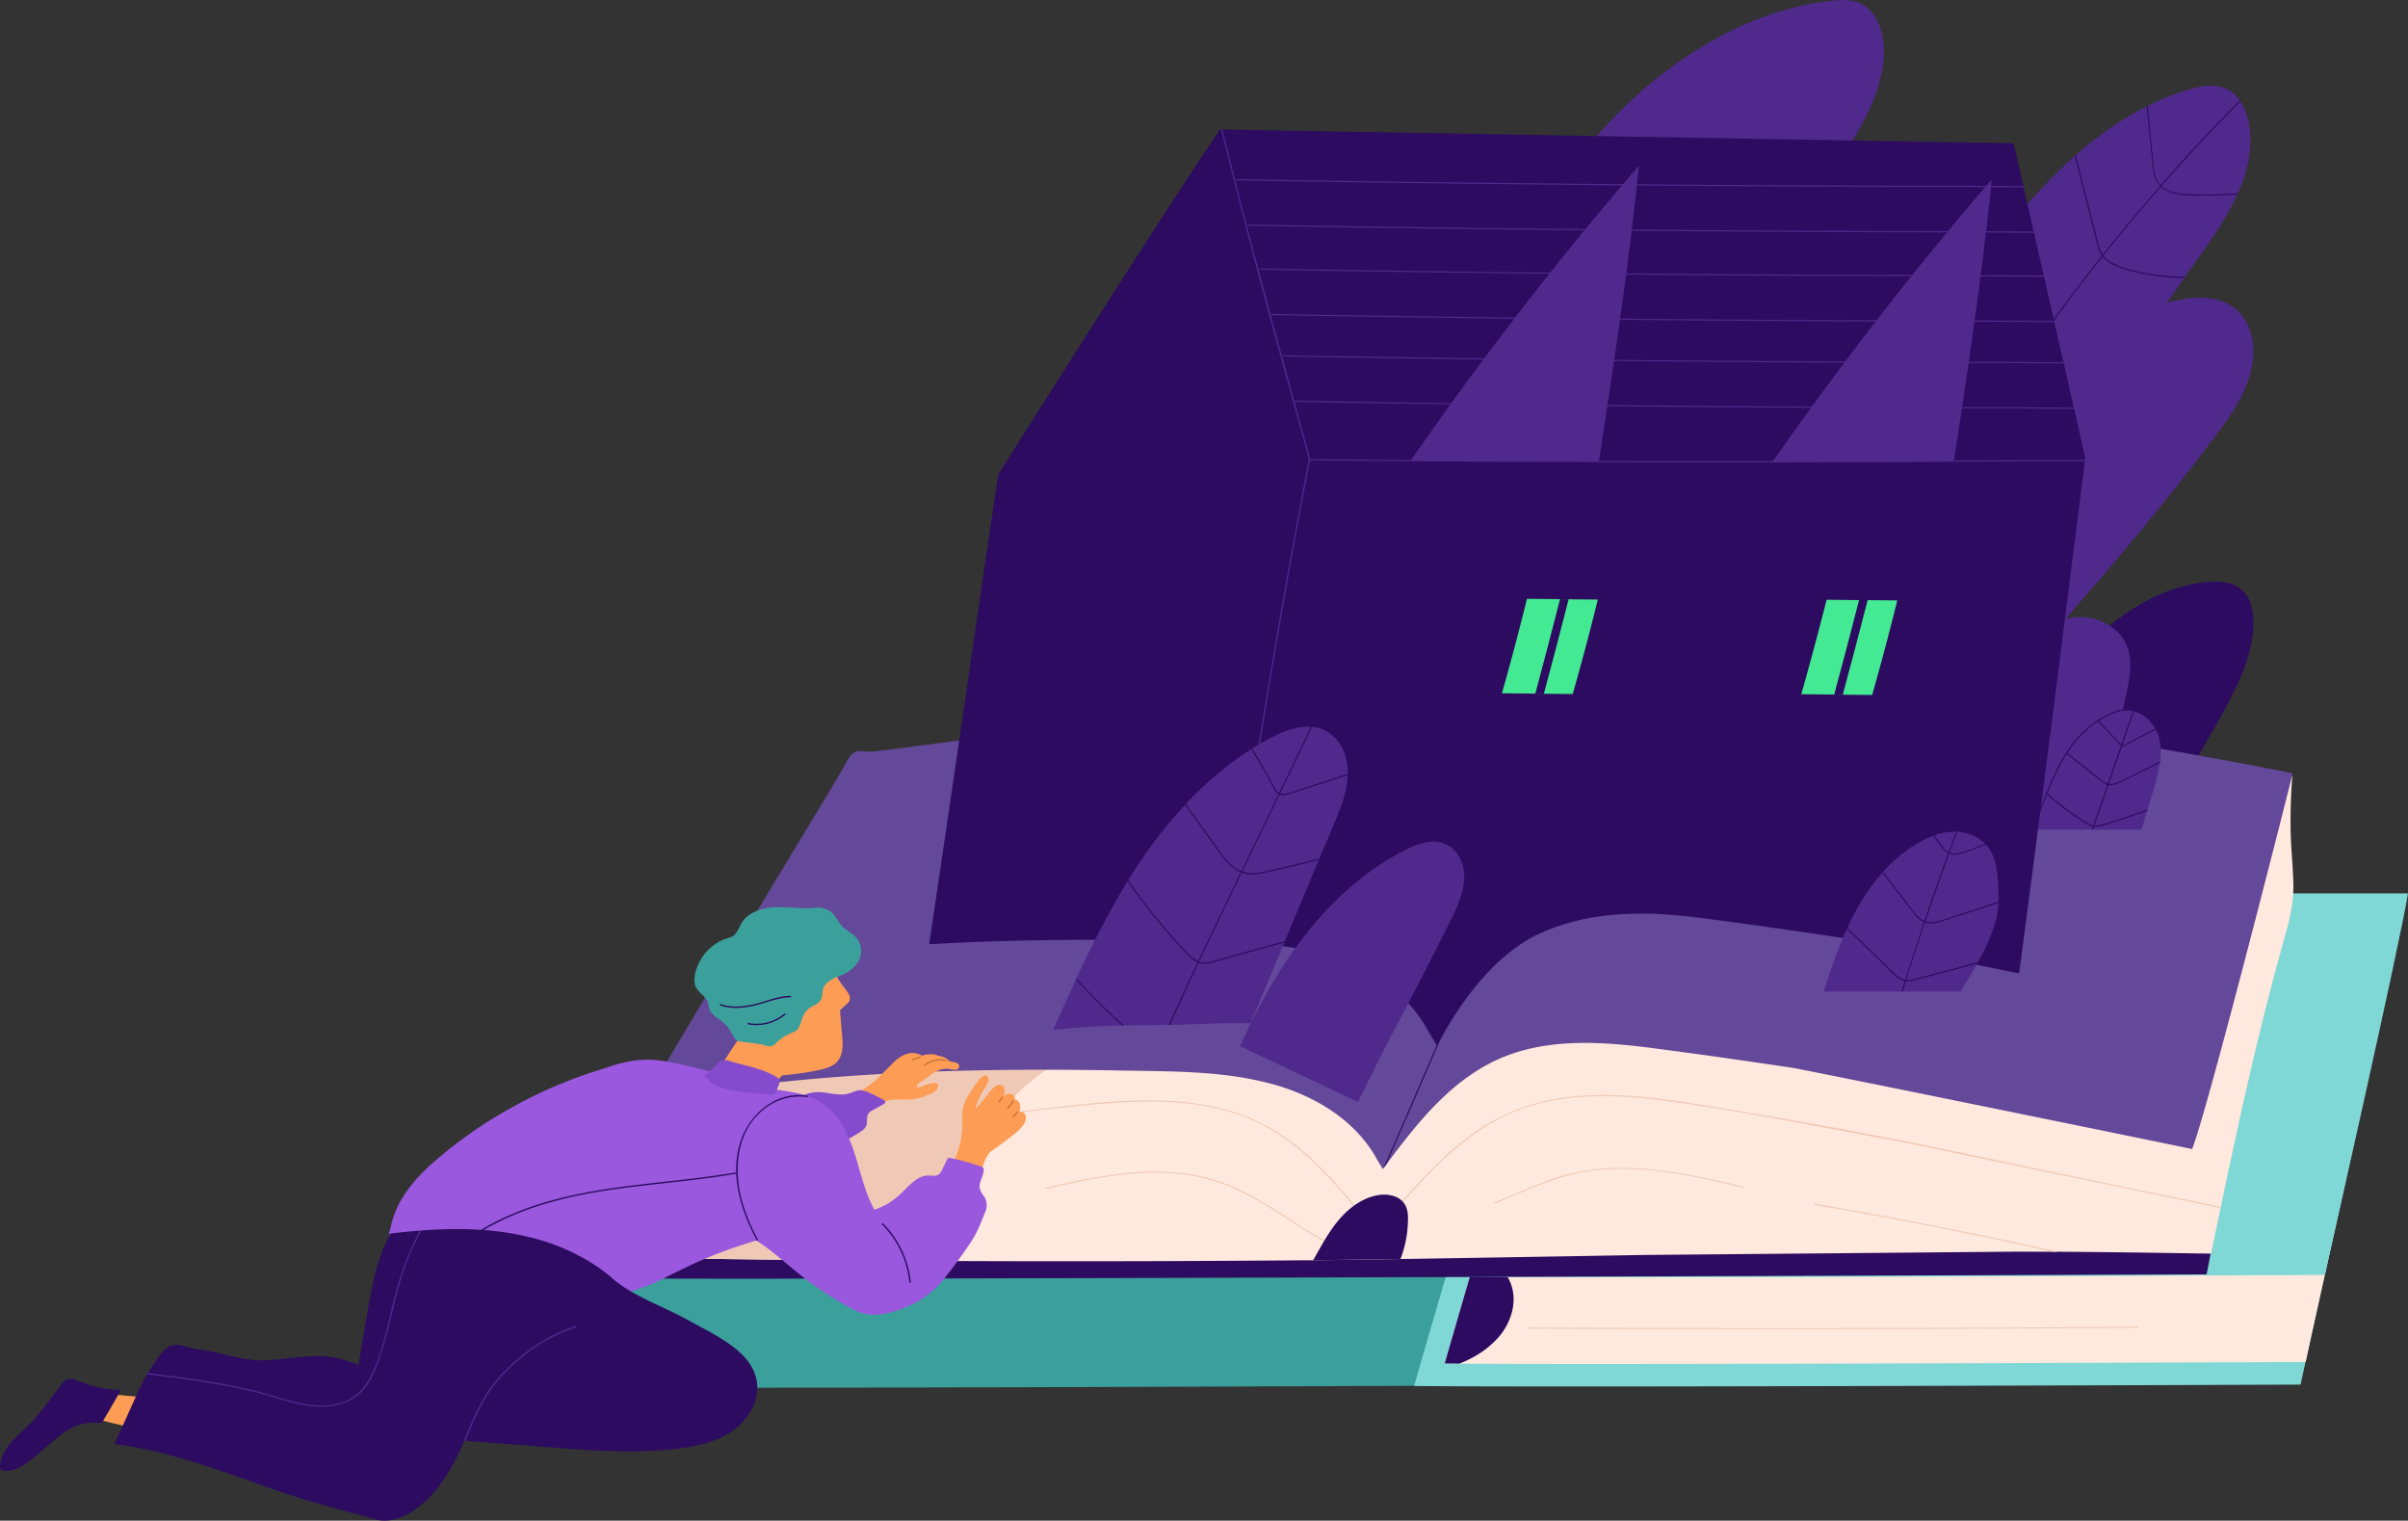 <svg id="Layer_1" data-name="Layer 1" xmlns="http://www.w3.org/2000/svg" viewBox="0 0 1306 824.69"><rect x="0" y="0" width="1306" height="824.69" fill="#333333" stroke="none"/><defs><style>.cls-1{fill:#3ba09c;}.cls-2{fill:#7fd8d5;}.cls-3{fill:#ffe9de;}.cls-4{fill:#4f298c;}.cls-5{fill:#2c0b60;}.cls-6{fill:#39b772;}.cls-7{fill:#f0c9b6;}.cls-8{fill:#644899;}.cls-9{fill:#44ea93;}.cls-10{fill:#fd9c55;}.cls-11{fill:#844ccc;}.cls-12{fill:#9958dd;}.cls-13{fill:#e25e44;}.cls-14{fill:#c77438;}</style></defs><path class="cls-1" d="M835.7,538.07c-6.24,11.9-418.49-29.6-426.88-22.52C390,565.12,319.56,752.3,319.75,752.3c62.12,1,461.09-.84,467.72-.82a.36.36,0,0,0,.33-.23c4.12-14.2,64.73-210.06,62.69-210.43C844.48,539.72,836.17,538,835.7,538.07Z"/><path class="cls-2" d="M1277.5,538.33c-5.22,11.86-434-29.6-441.73-22.55-14.54,49.38-69,235.83-68.78,235.83,62.08,1,473.89-.72,480.51-.7a.32.32,0,0,0,.31-.23c2.9-14.15,46.75-209.24,44.68-209.61C1286.41,540,1278,538.28,1277.5,538.33Z"/><path class="cls-3" d="M1250.54,738.42a.32.32,0,0,1-.31.23c-6.39,0-376.58,1.62-458.72.87l-7.93-.09c-.07,0,6.79-23.64,16.3-56.31C817.09,624,843,535.39,852.35,503.6c7.77-7.06,422.66,34.33,427.88,22.47.47-.05,8.91,1.65,15,2.74C1297.28,529.18,1253.44,724.28,1250.54,738.42Z"/><path class="cls-4" d="M1218.28,174.68a25.07,25.07,0,0,0-16.82-12.36c-7.64-1.7-15.69-.7-23.22,1.09a163.2,163.2,0,0,0-22.83,7.45A217,217,0,0,0,1112.9,194a302.82,302.82,0,0,0-37.9,31.4c-7,6.78-13.77,13.84-20.3,21.09.51-4.64,1-9.28,1.56-13.91,0-.3-.43-.33-.47,0q-.84,7.26-1.62,14.54-6.48,7.21-12.69,14.69-3.84,4.62-7.6,9.31c-.19.23.2.49.39.26,6.4-8,13-15.84,19.81-23.47q-3.11,28.86-5.33,57.81-2.79,36.38-4.17,72.84-.78,20.71-1.11,41.45c0,.18.24.35.39.19q20-21.81,39.86-43.68,19.62-21.66,38.9-43.62,19.45-22.25,38.31-45t36.56-46.11c10.36-13.64,22.15-28.42,24.25-46C1222.59,188.63,1221.74,181,1218.28,174.68Z"/><path class="cls-5" d="M817.51,692.31c-2.69-4.33-7.41-8.5-12.68-9.25a.29.29,0,0,0-.22-.42,13.62,13.62,0,0,0-4.73.48c-9.51,32.67-16.37,56.31-16.3,56.31l7.93.09a56.82,56.82,0,0,0,7.39-3.44,50.09,50.09,0,0,0,14.2-11.27C820.6,715.91,823.93,702.72,817.51,692.31Z"/><path class="cls-2" d="M1306,484.52c-3.75,24.42-45,206.9-45.13,206.9-6.61,0-401.16,2-463.23,1-.17,0,36.94-137.79,57.46-207.88Z"/><path class="cls-6" d="M874.57,485.75C867.33,510.11,800.08,692,800,692c-6.61,0-401.44,2-463.37,1-.17,0,56.58-137.39,87.09-207.27Z"/><path class="cls-4" d="M1215.17,55c-.12-.18-.23-.36-.36-.53a18,18,0,0,0-12.38-7.79c-4.36-.66-8.82.11-13,1.24a121.37,121.37,0,0,0-11.75,3.87q-6.56,2.51-12.82,5.62l-.59.3q-4,2-7.92,4.26a190.3,190.3,0,0,0-30.59,22.2l-.52.46q-3.43,3-6.77,6.22a357,357,0,0,0-32.91,36.61c-.21.25-.4.5-.6.76-10.48,13.23-20.34,26.93-30.17,40.64q-14,19.52-27.68,39.24c-4.6-9-6.55-19.47-2-28.92,5.14-10.72,18.2-20.07,30.08-13.88.35.18.66-.35.31-.54-9.3-4.84-19.78-.34-26.24,7a30.05,30.05,0,0,0-6.89,13.47c-1.16,5.55-.32,11.44,1.47,16.76a46.38,46.38,0,0,0,2.87,6.67q-3.6,5.16-7.16,10.33-4.12,6-8.22,12A318.49,318.49,0,0,0,940,191.08q-4.18-1.67-8.41-3.22a15.31,15.31,0,0,0,7.06-5.35c3.66-4.77,6.57-10.22,9.73-15.31l41.23-66.32c.67-1.08,1.34-2.16,2-3.23,5.75-9.19,11.63-18.35,16.9-27.82,5.44-9.82,10.18-20.22,12.24-31.32,1.65-9,1.66-18.63-2.49-27a21.35,21.35,0,0,0-7.83-8.9C1006-.09,1000.77-.26,995.7.19,974.87,2.05,954.55,8.65,936,18.12A228,228,0,0,0,884.49,54.7a316,316,0,0,0-35.12,39.16q-4.73,6.15-9.22,12.48c-13.62,19.12-25.82,39.2-37.72,59.42q-3.66,6.23-7.28,12.47a24.2,24.2,0,0,1-2.78,1.3V168.71a.31.31,0,0,0-.62,0v11a6,6,0,0,0-3,1.71c-.25.32.19.76.43.44a5.39,5.39,0,0,1,2.56-1.54v4.25c-5.92-1.11-11.77-3.07-16.38-6.84a19.21,19.21,0,0,1-6.35-9.47c-.11-.37-.71-.21-.59.17,3.14,10.5,12.9,14.89,23.32,16.78v4.31a.31.31,0,0,0,.62,0v-4.2a119.26,119.26,0,0,0,18,1.36l78.18,1.43,19.39.36c6.31.11,12.74.59,19,.25a17.68,17.68,0,0,0,3.68-.6,317.58,317.58,0,0,1,61.56,30.43q9.74,6.21,19,13.11a.32.32,0,0,0,.43-.11q7.64-11.17,15.36-22.3c4.59,8.53,11.57,15.8,18.82,22.07a204.85,204.85,0,0,0,34,23.72,210.67,210.67,0,0,0,21,10.28c3.08,1.3,6.88,2.29,9.22,4.84l.06.06c-1.27,2.34-2.52,4.67-3.77,7a.31.31,0,0,0,.11.42c1.6,1,3.34.32,4.46-1.07a4.83,4.83,0,0,0,.59-5.47,6.47,6.47,0,0,0-.65-1c.77-1.41,1.53-2.82,2.3-4.22q10.91-19.92,22.54-39.43,15.09-25.31,31.37-49.86,8.06-12.15,16.4-24.12l1.22-1.74.41-.58c4.81-6.84,9.73-13.6,14.41-20.52a167.11,167.11,0,0,0,14-24.16c.1-.21.2-.42.29-.63a77.24,77.24,0,0,0,6.36-22C1221.19,74.34,1220.31,62.78,1215.17,55ZM1111,275.41c-.77,1.47-2.36,2.68-4,1.9,1.17-2.18,2.33-4.35,3.51-6.52A4.24,4.24,0,0,1,1111,275.41Z"/><path class="cls-5" d="M1204.53,105.29c3.09-.11,6.17-.27,9.26-.45-.09.21-.19.42-.29.63-6,.35-12.09.6-18.14.6-5.7,0-11.75.16-17.27-1.49a15.48,15.48,0,0,1-6.1-3.34q-16.07,18.35-31.24,37.45a11.89,11.89,0,0,0,3.52,3.21,42.49,42.49,0,0,0,10.2,4.08,88.38,88.38,0,0,0,11.12,2.49,147.11,147.11,0,0,0,19.48,1.67c-.15.19-.28.39-.42.59a123.3,123.3,0,0,1-27.05-3.25,70.42,70.42,0,0,1-10.41-3.42,16.8,16.8,0,0,1-6.89-4.8l-1.48,1.85q-27.13,34.35-51.25,70.93c-.22.34-.75,0-.53-.31q13.56-20.55,28.09-40.46,12.07-16.5,24.78-32.51c-1.91-2.8-2.49-6.39-3.31-9.61l-3-11.88-8.35-32.76q.26-.24.51-.45,4.76,18.6,9.5,37.2c1,3.9,2,7.81,3,11.7a18.15,18.15,0,0,0,2.17,5.2q14.08-17.7,28.91-34.77c.74-.87,1.5-1.72,2.26-2.58a12.6,12.6,0,0,1-3.19-5.52,54.66,54.66,0,0,1-1.27-9.18c-.36-3.55-.71-7.1-1.07-10.65q-.88-8.92-1.78-17.87l.59-.29L1167,79.41c.34,3.42.67,6.84,1,10.25.32,3.12.73,6.38,2.47,9.06a10.87,10.87,0,0,0,1.37,1.69q20.74-23.67,42.91-46a6,6,0,0,1,.36.52q-10,10.09-19.75,20.48-11.76,12.54-23.08,25.48c3.27,3,8.13,3.93,12.43,4.29A164.88,164.88,0,0,0,1204.53,105.29Z"/><path class="cls-5" d="M1220.8,327.85A16.65,16.65,0,0,0,1207.52,316c-6.71-1.26-14-.24-20.57,1.24-29.86,6.71-53.74,29.93-73.29,52.16a321.91,321.91,0,0,0-50.05,76.64q-3.77-18.92-7.52-37.84c-.12-.6-1-.35-.92.25,2.6,13.09,5.06,26.23,7.62,39.35-.26.57-.53,1.14-.79,1.72-1.52,3.37-3,6.78-4.39,10.2-.23.57.69.81.92.25q2.19-5.33,4.58-10.58c2.14,10.91,4.36,21.79,6.81,32.62a146.46,146.46,0,0,0,11,32.61c5.24,10.62,11.73,20.57,16.92,31.21a94.91,94.91,0,0,1,6.64,17.36c-.23.41-.46.82-.7,1.23a.48.48,0,0,0,.83.49l.21-.38a54.39,54.39,0,0,1,1.26,20.66c-.09.6.83.86.92.25a55.14,55.14,0,0,0-1.5-22.12l54.27-96,27.58-48.77c8.75-15.47,18.26-30.75,25.84-46.83a95.24,95.24,0,0,0,7.79-22.64C1222.32,342.25,1222.93,334.63,1220.8,327.85Z"/><path class="cls-5" d="M1226.51,478.58c-5.22,11.86-7,19.91-13.06,31.36-7.2,13.62,4.81,26.93-3.5,39.88-4.19,6.52-323.53,7.26-351.63,1.37-18.39-3.85-37-6.66-55.58-9.21-21-2.89-42.12-5.77-63.26-7.89a609.92,609.92,0,0,0-126.72.74C582.56,538.09,384.91,577,377.15,584c-14.54,49.38-37,109.27-36.86,109.27,62.07,1,849.6-2.16,856.22-2.14a.31.31,0,0,0,.3-.23c2.91-14.14,8.73-48.95,16.85-85.6,11.88-53.61,26.68-111.45,28-116.57,2.15-8.17,1.87-7.07-.19-7.44C1235.41,480.23,1227,478.53,1226.51,478.58Z"/><path class="cls-3" d="M1240.37,503.62c-2.22,8.35-4.63,16.65-6.84,25-4.42,16.63-8.53,33.33-12.44,50.09-5.88,25.21-11.31,50.51-16.61,75.84,0,.2-.09.4-.13.6q-2.56,12.24-5.11,24.48a.32.32,0,0,1-.3.22c-5,0-43-.75-82.63-1h-2.88c-10.54,0-19.59-.07-25.74,0l-97.91.87-97.91.87s-76.51,1.34-132.3,2.21c-19.87.31-37.12.56-47.35.66l-2.9,0q-91,.78-181.94.46-38.82-.13-77.63-.49-52.61-.47-105.21-1.3c-.18,0-.34.15-.29,0a181.67,181.67,0,0,0,5.25-26.37c0-.21.06-.42.07-.62a202.65,202.65,0,0,0,1.23-25c0-.2,0-.41,0-.61,0-2.22,0-4.45-.07-6.71,0-.2,0-.41,0-.62-.13-7.88-.35-16.14-.23-25.49-1.27.43,12.71-6.07,11.43-5.64-.37.13-.51-.48-.14-.6,1.32-.45,2.65-.88,4-1.32,0-.72,0-1.44,0-2.17,0-.4.61-.38.62,0,0,.64,0,1.29,0,1.94l9.88-3.28C411.51,574,447,563,482.93,553.59q6.7-1.76,13.44-3.44c39.76-9.95,80.11-17.82,120.89-22.15a608.77,608.77,0,0,1,124.43-.67c20.75,2.06,41.45,4.85,62.12,7.65,18.27,2.48,36.52,5.2,54.58,8.94,27.6,5.7,54.94,13.92,79.83,27.08,19.47,1.78,38.85,4.77,58.23,7.17a434.89,434.89,0,0,0,48.1,3.75c16,.2,31.93-1,47.9-1.08,15.79-.11,31.5,1,46.78,5.24,7.49,2.08,15.16,4.21,22.87,1.93,6.31-1.88-8.13-6-3.61-10.71,4.72-4.88,74.45-127.6,83.94-156.28.12-.38.72-.2.59.18h0a.26.26,0,0,1,.19.29q-1.11,14.52-.86,29.08c.17,9.69,1.29,19.33,1.48,29C1244,487.8,1242.48,495.73,1240.37,503.62Z"/><path class="cls-7" d="M604.46,570.3a130.36,130.36,0,0,1-22.1,1.77l.33-.14a80.94,80.94,0,0,1,15.69-4.84c.38-.07.33-.69-.06-.61a81.52,81.52,0,0,0-17.39,5.59c-18.61-.2-37.21-3.76-55.29-8.07-14.22-3.39-28.4-7.29-42.71-10.41C447,563,411.51,574,376.25,585.62l-9.88,3.28c0-.65,0-1.3,0-1.94,0-.4-.63-.42-.62,0,0,.73,0,1.45,0,2.17-1.33.44-2.66.87-4,1.32-.37.12-.23.73.14.6,1.28-.43-12.7,6.07-11.43,5.64-.12,9.35.1,17.61.23,25.49,0,.21,0,.42,0,.62,0,2.26.06,4.49.07,6.71,0,.2,0,.41,0,.61a202.65,202.65,0,0,1-1.23,25c0,.2,0,.41-.07.62a181.67,181.67,0,0,1-5.25,26.37c-.05.2.11,0,.29,0q52.62.83,105.21,1.3c1.32-1.36,2.58-2.77,3.84-4.19a154.34,154.34,0,0,1,11.92-12.74A79.09,79.09,0,0,1,480,656.23c10.59-5.88,23.09-8,33-15.1,9.09-6.49,14.69-16.47,20.66-25.64,11.7-18,27.54-33.91,47.28-42.79,1.65,0,3.3,0,5,0a129.62,129.62,0,0,0,18.65-1.75C604.92,570.85,604.86,570.24,604.46,570.3Z"/><path class="cls-8" d="M1243.38,419.78c-3.76,15.22-45,178-54.24,202.85-.11.31-.06.56-.26.53-3.82-.92-210.15-43.09-217-44.1l-.6-.1q-16.69-2.48-33.39-4.87l-12.67-1.8-.61-.08q-14.57-2-29.15-3.91l-1.67-.21c-28.81-3.61-59.56-5.18-86,8.69-23.5,12.3-40.26,33.77-55.87,54.65l-1.63,2.18L750,634c.1.24-2.72-4.44-3.91-6.52C734.46,607.15,713,594.37,691,588.19c-26.93-7.59-55.62-7.11-83.37-7.63-28.74-.55-57.48-.61-86.21.12-28.56.73-57.11,2.26-85.57,4.9-28.79,2.67-57.47,6.51-85.9,11.78a.31.31,0,0,1-.34-.46c10.22-19.38,103-172.11,105.43-176.47l3.51-6.21a28.47,28.47,0,0,1,2.89-4.68c2.53-3,6.13-2.24,9.58-1.84,4.9.58,130.87-19.15,182.24-17.54,92.85,2.91,191.44-22.09,284.21-17.21,83.26,4.37,290.53,42.79,305.71,46.44A.32.32,0,0,1,1243.38,419.78Z"/><path class="cls-4" d="M1169.16,395.56c-.09-.18-.19-.36-.29-.54a22.25,22.25,0,0,0-4.16-5.24,16.17,16.17,0,0,0-7.37-4,6,6,0,0,0-.61-.13,17.6,17.6,0,0,0-5.57-.22,1.24,1.24,0,0,1,0-.16l.17-.68c.73-2.92,1.43-5.87,2.05-8.83,1.74-8.26,3.36-17.35.17-25.48-2.78-7.09-9.14-12-16.29-14.2-16.69-5.16-34.26,4.66-47,14.78-13.47,10.73-24.14,24.66-32.53,39.61-9.62,17.14-16.41,35.65-22.83,54.16-.62,1.76-1.23,3.54-1.84,5.31h128c1.23-1.85,1.69-4.4,2.29-6.35l1.17-3.8c.07-.25.15-.49.23-.73q1.2-3.93,2.41-7.85a108.1,108.1,0,0,0,4.31-17.56c0-.24.06-.49.1-.74C1172.36,406.85,1172,400.81,1169.16,395.56Z"/><path class="cls-5" d="M1151.37,384.62l-.17.68a41.62,41.62,0,0,0-9.53,3.66c-1.12.59-2.19,1.21-3.23,1.88-.18.1-.35.21-.53.33a58,58,0,0,0-16.67,17.25c-.11.17-.23.34-.33.52a114.23,114.23,0,0,0-9.49,18.84c-.34.84-.67,1.67-1,2.51l-.24.61c-2.47,6.31-4.73,12.7-7,19.07h-.65q2-5.48,4-10.93c5.36-14.66,11.21-30,22.41-41.33a51.69,51.69,0,0,1,8.78-7.12l.27-.18h0A44.47,44.47,0,0,1,1151.37,384.62Z"/><path class="cls-5" d="M1130.94,248.41c-.06.42-3.9,31.08-9.35,74.07-7.69,60.7-18.58,146-26.51,205.42-48.09-9.78-92.88-18.84-96-19.31l-.61-.09q-16.68-2.47-33.38-4.88l-12.67-1.79-.61-.08q-14.56-2-29.15-3.91l-1.68-.21c-28.8-3.62-58.88-3.8-86,8.68-34.76,16-55.36,61.23-55.64,60.77-.82-1.33-5.13-8.56-6-10.11-11.62-20.28-33.08-33.06-55.07-39.25-26.94-7.58-55.63-7.1-83.37-7.62-28.74-.55-57.48-.62-86.21.12q-22.39.57-44.74,1.84c7.85-52.61,18.16-123.38,26.24-178.67,4.9-33.52,9-61.35,11.19-76,0,0,0,0,0,0v0c0-.13,81.58-129.73,119.54-186.1.21-.33.57-.71.83-1l.13-.16s0-.06.06,0a1.17,1.17,0,0,0,0,.11h1.43c12.07.2,428.62,7.54,428.67,7.48s0,0,.06,0,2.1,9.2,5.31,23.28l.15.65,5.46,24,.15.65c1.67,7.37,3.45,15.2,5.27,23.19.06.21.11.43.15.65,1.81,7.93,3.65,16,5.46,24l.15.65c1.69,7.45,3.36,14.78,5,21.76,0,.21.09.43.14.65,2,8.7,3.84,16.85,5.46,24l.15.65C1128.51,237.72,1130.94,248.39,1130.94,248.41Z"/><path class="cls-4" d="M888.88,90.48c0-.24-.37-.32-.54-.12q-10,11.67-19.86,23.46-22,26.35-42.9,53.38-30.12,38.9-58,79c-.62.89-1.24,1.77-1.84,2.66-.18.25-.35.5-.52.76l2.54.07q49.71.28,99.45.38c0-.27.08-.55.12-.82,5-32.65,10-65.31,14.33-98q2.44-18.49,4.59-37Q887.66,102.4,888.88,90.48Z"/><path class="cls-4" d="M1080.2,98.08c0-.25-.37-.32-.54-.12q-10,11.61-19.77,23.35-21.89,26.25-42.71,53.14-28.63,37-55.21,75.05l-.57.83c32.78-.12,65.57.13,98.36-.11,0-.28.07-.95.11-1.22,4.65-30.13,9.18-60.26,13.17-90.39q2.43-18.41,4.57-36.82Q1079,109.94,1080.2,98.08Z"/><path class="cls-9" d="M866.35,325.17h0L850.76,325l-4.66-.06-17.89-.19h-.08l0,0,0,0h0a.34.34,0,0,0,0,.14q-4.87,19.82-10.34,39.59c-1,3.78-2.1,7.55-3.18,11.32a.14.14,0,0,0,.07.17l.05,0h0l18,.2,4.65.05,15.44.17h.08a.2.2,0,0,0,.12-.13q5.64-19.79,10.7-39.64,1.44-5.67,2.84-11.34A.15.15,0,0,0,866.35,325.17Z"/><path class="cls-9" d="M1028.84,325.63h0l-15.89-.17-4.65,0-17.59-.19h-.06l0,0h0l0,0a0,0,0,0,0,0,0,.27.27,0,0,0,0,.14Q985.6,345.25,980.15,365c-1,3.77-2.1,7.54-3.18,11.32a.13.13,0,0,0,.07.16l.05,0h0l17.66.19,4.65.06,15.82.17h.07a.19.19,0,0,0,.13-.13q5.64-19.8,10.7-39.64,1.44-5.67,2.84-11.34A.16.16,0,0,0,1028.84,325.63Z"/><path class="cls-4" d="M1077.24,513.2a105.74,105.74,0,0,0,5.76-15.73,43.78,43.78,0,0,1,.79-5.29c0-.84.06-1.67.08-2.5,0-.22,0-.44,0-.66q.09-4.27-.11-8.54c-.32-7-1-14.53-5.11-20.46a19,19,0,0,0-1.57-2c-.14-.16-.28-.31-.43-.46a22.93,22.93,0,0,0-15.15-6.5h0l-.63,0a32.59,32.59,0,0,0-11.81,2l-.61.22a55.2,55.2,0,0,0-9.26,4.54,79.59,79.59,0,0,0-17.92,15l-.42.47a107.06,107.06,0,0,0-11.71,16.1,141.38,141.38,0,0,0-7.2,13.74l-.27.6c-5,11-8.85,22.5-12.54,34h74.15C1068.19,529.73,1073.3,521.79,1077.24,513.2Z"/><path class="cls-5" d="M1143.56,425.77q-3.81,11.09-7.64,22.17h0a18.41,18.41,0,0,0,4.73-1c5.94-1.61,11.79-3.68,17.62-5.65q3.29-1.09,6.56-2.24c-.08.24-.16.48-.23.73l-5.3,1.81c-4.87,1.65-9.75,3.28-14.65,4.82-2.77.86-6,2.22-8.9,2l-.54,1.54h-.64l.55-1.62a6.68,6.68,0,0,1-2.37-.84,152.76,152.76,0,0,1-22.58-16.61l-.27-.23c-.29-.26.15-.7.44-.44l.07.06a163.09,163.09,0,0,0,14,11q3.69,2.58,7.51,4.95a9.6,9.6,0,0,0,3.38,1.62l7.67-22.25a9.81,9.81,0,0,1-3.26-1.8c-2.08-1.6-4.12-3.25-6.17-4.89l-12.62-10-.33-.26c-.31-.25.13-.68.44-.44l.22.18,13.44,10.65c2,1.62,4,3.35,6.14,4.84a6.82,6.82,0,0,0,2.36,1.08q3.57-10.33,7.13-20.68-6.39-6.39-12.4-13.14l-.2-.22a.29.29,0,0,1,0-.36.34.34,0,0,1,.27-.18h0a.26.26,0,0,1,.2.1l.29.33Q1143,396,1147.89,401l2.46,2.49.18.18q3.1-9,6.2-18a6,6,0,0,1,.61.13L1152,401.33l-.94,2.73a1.09,1.09,0,0,0,.77,0,8.56,8.56,0,0,0,1.61-.85l6.47-3.42,9-4.74c.1.18.2.36.29.54L1151.32,405a.32.32,0,0,1-.37-.05l-.16-.15-7,20.31a9,9,0,0,0,4.53-.75c4.78-1.94,9.38-4.5,14-6.79q4.67-2.29,9.33-4.63c0,.25-.07.5-.1.74q-6.63,3.31-13.3,6.59l-7.42,3.62a15.55,15.55,0,0,1-6,2A6.27,6.27,0,0,1,1143.56,425.77Z"/><path class="cls-5" d="M824.73,459.64q-9.27,22.65-18.7,45.25-16.63,39.87-33.72,79.54-8.59,20-17.31,39.86c-1,2.39-2.09,4.77-3.13,7.15l-1.63,2.17c1.29-2.92,2.58-5.86,3.86-8.79q4.42-10.1,8.81-20.2,15.71-36.17,31-72.52t30.19-72.63C824.29,459.11,824.89,459.27,824.73,459.64Z"/><path class="cls-7" d="M717.48,672.34c-4.84-2.8-9.56-5.79-14.25-8.81-9.24-5.94-18.43-12-28.24-17a101.37,101.37,0,0,0-32.24-10.19,141.21,141.21,0,0,0-35.34.25c-13.65,1.64-27.08,4.59-40.47,7.62a.31.31,0,0,0,.12.6c21.58-4.87,43.63-9.75,65.91-8.72a100,100,0,0,1,31.56,6.43c9.58,3.72,18.5,8.89,27.18,14.34,4.81,3,9.56,6.14,14.36,9.19,2.43,1.54,4.87,3.08,7.34,4.57l3.48,2.06c1.05.61,3.38,1.39,3.55,2.64-.05-.39-.66-.27-.61.12.11.79,1.22.74,1.48.06C721.88,674.07,718.32,672.82,717.48,672.34Z"/><path class="cls-5" d="M846.1,324.94q-6.54,25.68-13.43,51.32l4.65.05q6.9-25.65,13.44-51.31Z"/><path class="cls-5" d="M1008.29,325.41q-6.57,25.66-13.51,51.31l4.65.06q6.93-25.65,13.51-51.32Z"/><path class="cls-4" d="M710.58,249q-5.79,30-11.21,60.14Q689.67,363,681.2,417.26c-2.45,15.7-6.58,44.28-10.86,74.52l-.82,0c1.7-12.2,3.1-22.18,3.89-27.52q7.9-54.24,17.05-108.18t19.46-107.34C710,248.3,710.67,248.56,710.58,249Z"/><path class="cls-4" d="M710.76,249.36l-.68.22c-9-32.37-20.32-73.32-23.8-86.29q-12.48-46.48-24-93.14H663q5.81,23.48,11.83,46.9C681.53,143.05,698.39,204.7,710.76,249.36Z"/><path class="cls-4" d="M1130.82,249.48c0,.21,0,.43-.08.65-12,.1-32.07,0-44,.11q-39.06.27-78.1.41l-49.93.11H933.27q-23.16,0-46.31-.06-39.33-.08-78.62-.29-33.39-.19-66.75-.47l-31.43-.31a1.26,1.26,0,0,0,0-.64q27.86.28,55.7.49,20.45.15,40.89.27,40.15.23,80.32.3,25.62.08,51.26.06h19.24q25.76,0,51.5-.12,38.87-.13,77.76-.4C1098.76,249.51,1118.87,249.58,1130.82,249.48Z"/><path class="cls-4" d="M1097.54,101.61c-12.3,0-28.91-.22-39.41-.23q-40.23,0-80.43-.21-25.69-.12-51.41-.29l-26.17-.19q-23.83-.18-47.68-.43-40.47-.39-80.94-.92-34.35-.45-68.71-1-16.17-.27-32.35-.56a1.39,1.39,0,0,0,0-.64q28.66.51,57.34.93,21,.33,42.09.6,41.32.54,82.68.94,26.38.27,52.79.47l19.8.14q26.52.18,53,.3,40,.17,80.07.21c10.42,0,26.87.19,39.14.23Z"/><path class="cls-4" d="M1103.15,126.24c-12.23,0-28.39-.21-38.69-.23q-40.23,0-80.43-.21-25.71-.14-51.41-.29l-26.17-.2q-23.84-.16-47.68-.42-40.47-.39-80.94-.92-34.35-.45-68.71-1l-32.35-.56a1.54,1.54,0,0,0,0-.64q28.66.51,57.34.94,21,.32,42.09.59,41.32.54,82.68.94,26.39.27,52.79.47l19.8.14q26.52.18,53,.29,40,.18,80.07.22c10.22,0,26.24.18,38.42.23Z"/><path class="cls-4" d="M1108.57,150.08c-12.1-.06-27.73-.22-37.77-.23q-40.23,0-80.43-.21-25.7-.12-51.41-.29l-26.17-.19q-23.84-.18-47.68-.43-40.47-.39-80.93-.92-34.36-.45-68.72-1-16.17-.27-32.35-.56a1.39,1.39,0,0,0,0-.64q28.67.51,57.34.94l42.09.6q41.33.53,82.68.93,26.38.27,52.79.47l19.8.14q26.52.18,53,.3,40,.16,80.07.21c10,0,25.44.17,37.5.23C1108.48,149.64,1108.53,149.86,1108.57,150.08Z"/><path class="cls-4" d="M1114.18,174.7c-12-.06-27.21-.21-37-.22q-40.23,0-80.43-.21-25.71-.14-51.41-.29l-26.17-.19q-23.83-.18-47.68-.43Q831,173,790.5,172.44q-34.35-.45-68.71-1l-32.35-.56a1.39,1.39,0,0,0,0-.64q28.66.51,57.34.94,21,.31,42.09.59,41.32.54,82.68.95,26.38.27,52.79.46l19.8.14q26.52.18,53,.29,40,.18,80.07.22c9.76,0,24.83.17,36.78.22Z"/><path class="cls-4" d="M1119.27,197.11c-11.79-.07-26.31-.2-35.83-.21q-40.21,0-80.42-.22l-51.41-.28-26.17-.2q-23.85-.18-47.68-.42-40.49-.39-80.94-.92-34.37-.47-68.71-1-16.18-.25-32.35-.56a1.34,1.34,0,0,0,0-.63q28.66.5,57.34.93,21,.32,42.09.6,41.32.54,82.69.94,26.39.27,52.78.46,9.9.09,19.81.14,26.5.18,53,.29,40,.18,80.08.23c9.43,0,23.82.15,35.56.21C1119.18,196.67,1119.22,196.89,1119.27,197.11Z"/><path class="cls-4" d="M1124.88,221.73c-11.66-.06-25.79-.2-35.11-.21q-40.23,0-80.42-.22-25.71-.12-51.41-.28l-26.17-.19q-23.85-.2-47.68-.42-40.49-.39-80.94-.93-34.36-.45-68.71-1-16.19-.25-32.35-.56a1.34,1.34,0,0,0,0-.63q28.67.5,57.34.92,21,.33,42.09.6,41.33.56,82.69.95,26.38.27,52.78.46l19.81.14q26.51.18,53,.3,40,.17,80.08.21c9.24,0,23.23.15,34.83.21Z"/><path class="cls-5" d="M1044,500.31q-5.22,15.53-10.14,31.17c2.19.16,4.43-.56,6.51-1.09q13.88-3.6,27.7-7.34l5.14-1.4.31-.09,0,.06a.9.9,0,0,0-.14.2,1.31,1.31,0,0,0-.12.45l-.26.07-10,2.74q-7.07,1.89-14.14,3.75l-7.67,2a29.45,29.45,0,0,1-6.34,1.27,8,8,0,0,1-1.11-.05c-.59,1.9-1.19,3.81-1.78,5.7h-.66c.6-1.92,1.21-3.86,1.81-5.79-3.09-.58-5.38-2.9-7.66-5.1q-5.51-5.37-11-10.72l-12.75-12.38.27-.6,14.69,14.26c3.5,3.4,7,6.82,10.51,10.2,1.61,1.54,3.34,3.11,5.56,3.66l.59.13c.58-1.83,1.15-3.66,1.73-5.48q4.13-13,8.47-25.84l-.35-.15c-3.4-1.57-5.59-5.09-7.81-7.95l-8.8-11.34-5.68-7.33.42-.47c1.83,2.38,3.67,4.74,5.52,7.12q3.73,4.83,7.49,9.65c2.3,3,4.49,6.59,7.56,8.83a8.55,8.55,0,0,0,1.86,1q6.21-18.45,12.87-36.74a7.31,7.31,0,0,1-2.11-1.62c-2.18-2.43-4-5.24-6-7.85l.61-.22c.14.2.3.4.45.59l3.32,4.38c1,1.38,2,3.05,3.57,4,.12.08.25.14.37.21q2-5.58,4.1-11.14l.63,0q-2.12,5.69-4.18,11.37c2.53,1,5.49.21,8-.63,3.84-1.29,7.64-2.74,11.41-4.24.15.15.29.3.43.46q-3.72,1.45-7.47,2.85c-2.76,1-5.58,2.25-8.54,2.56a8.27,8.27,0,0,1-4-.47q-6.64,18.27-12.85,36.71c2.93.93,6.15.22,9.15-.72,3.86-1.2,7.7-2.5,11.55-3.76l18.94-6.19c0,.22,0,.44,0,.66L1067.44,495c-4.45,1.46-8.88,2.94-13.35,4.36C1050.9,500.42,1047.32,501.39,1044,500.31Z"/><path class="cls-7" d="M1204.48,654.55c0,.21-.09.4-.13.6l-170.07-35.24c-35.74-6.64-71.44-13.7-107.36-19.42-32.46-5.16-67.31-10.48-99.29.08-29.93,9.89-51.45,33.9-71.64,56.89-.26.3-.7-.13-.44-.43q3.75-4.28,7.53-8.52c10.11-11.29,20.65-22.33,32.75-31.52a108.13,108.13,0,0,1,41.48-19.74c32.37-7.37,66.48-1.26,98.68,4.1,36.22,6,72.41,12.41,108.38,19.81,36.46,7.5,68.47,14.42,104.71,21.92C1172.8,648,1182,649.83,1204.48,654.55Z"/><path class="cls-7" d="M744,666.37c-19-24-39.24-49.08-68.61-60.49-31.4-12.21-66.47-8.68-99.16-5.2-36.16,3.85-72.18,9.07-108.22,13.86L350.8,630.1c0-.2,0-.41,0-.61l107.08-14.23c36.4-4.84,72.78-10,109.26-14.19,32.43-3.7,66.81-8,98.76,1a108.08,108.08,0,0,1,40.4,21.85c11.62,9.79,21.57,21.36,31.09,33.16,2.37,3,4.72,5.92,7.08,8.9C744.71,666.28,744.25,666.69,744,666.37Z"/><path class="cls-7" d="M945.71,643.58c-34.53-8.21-71.15-16.37-105.65-3.54-9.9,3.68-19.57,8-29.3,12.08-.36.15-.21.75.16.59,16.64-6.94,33.14-15.09,51.16-17.64,17.79-2.52,35.86-.78,53.42,2.48,10.09,1.88,20.07,4.25,30,6.63C945.94,644.27,946.1,643.67,945.71,643.58Z"/><path class="cls-5" d="M762.39,654a10.31,10.31,0,0,0-5.78-5.09c-5.82-2.23-12.45-.59-17.79,2.18-6.13,3.18-11.17,8.19-15.25,13.7-4.35,5.86-7.75,12.31-11.35,18.64,10.23-.1,27.48-.35,47.35-.66a60.38,60.38,0,0,0,3.94-18.26C763.71,661.11,763.91,657.24,762.39,654Z"/><path class="cls-7" d="M1116.31,678.89l-2.88,0q-8.64-1.93-17.3-3.81Q1040.42,663,984.2,653.47c-.4-.06-.26-.67.13-.6q15.67,2.65,31.33,5.51Q1066.18,667.59,1116.31,678.89Z"/><path class="cls-4" d="M605.23,556.24c13-.39,26.06-.18,39.08-.67,11-.41,21.9-.93,32.86-.69l1.09,0q5-11.92,10-23.87l8.31-19.88.29-.73,18-43,.4-1,.3-.7c4.07-9.67,8.44-19.3,12-29.18A54.67,54.67,0,0,0,731,420.41c0-.22,0-.44,0-.66a31,31,0,0,0-1.32-9.93c-2.39-7.68-8.13-13.93-16.26-15.37-.58-.1-1.18-.18-1.77-.24l-.66,0c-8-.58-16.1,2.82-23,6.54-3,1.65-6,3.39-8.94,5.23l-.53.33a184.09,184.09,0,0,0-34.86,29.12c-.19.2-.39.41-.57.62s-.3.3-.43.45a260.9,260.9,0,0,0-30.81,40.88l-.36.58q-1.34,2.18-2.64,4.36a526,526,0,0,0-25.07,48.46l-.29.61q-1.9,4.15-3.8,8.31-4.25,9.38-8.43,18.79C582.59,557.33,593.87,556.58,605.23,556.24Z"/><path class="cls-4" d="M790.59,463.41a15.52,15.52,0,0,0-12.66-7c-6.29-.15-12.28,2.7-17.72,5.56-20.46,10.74-37.78,26.6-52,44.69-14.5,18.45-26,39.14-35.57,60.5l-.07.18L736.5,597.6c.35-.71,15.76-31.69,16.13-32.38q2.58-4.82,5.15-9.66,5.19-9.79,10.29-19.66c6.78-13.07,13.51-26.19,20-39.43C793,486.33,797.55,473.79,790.59,463.41Z"/><path class="cls-5" d="M635.55,508.52q3,3.38,6.05,6.67a39.48,39.48,0,0,0,5.45,5.21,12.34,12.34,0,0,0,2.51,1.44q-8,16.92-15.67,34h.67q2.66-5.91,5.35-11.8,5.05-11,10.22-22a9.53,9.53,0,0,0,3.7.55c2.91-.15,5.81-1.24,8.6-2l18.75-5.19,15.36-4.24.29-.73-8.66,2.4-18.16,5-9.24,2.55c-3,.85-6.38,2.14-9.58,1.36-.28-.07-.54-.16-.81-.25,7.59-16.12,15.33-32.18,23.1-48.22a15,15,0,0,0,5.63,1,37.58,37.58,0,0,0,7.94-1.22l9.2-2.12q9.19-2.15,18.37-4.37l.59-.15.3-.7q-14.7,3.6-29.46,6.93c-4.27,1-8.4,1.38-12.29.05q6.6-13.64,13.2-27.27l7-14.58c2.16.78,4.69-.08,6.76-.73,3.32-1.05,6.64-2.12,10-3.18q10.17-3.25,20.32-6.55c0-.22,0-.44,0-.66q-7.62,2.47-15.25,4.92l-9.95,3.19c-3,1-6.23,2.44-9.4,2.67a5,5,0,0,1-2.15-.31q8.72-18,17.4-36l-.66,0q-8.65,17.89-17.3,35.8c-2-1.1-2.91-3.59-4-5.71q-2.3-4.28-4.72-8.5-2.85-5-5.88-9.82l-.53.33c1.76,2.81,3.47,5.66,5.14,8.52q2.67,4.59,5.18,9.26c1.15,2.16,2.15,5.27,4.43,6.53l.1.05q-10.12,20.94-20.22,41.89a15.32,15.32,0,0,1-3.26-1.77c-4.17-3-7.11-7.37-10.07-11.48L643.15,436c-.15.15-.3.3-.43.45q7.32,10.2,14.66,20.38c4.21,5.86,8.75,13.35,15.55,16.25q-3.91,8.1-7.82,16.21-7.7,16-15.29,32a18.26,18.26,0,0,1-5.57-4.22c-1.93-2-3.79-4-5.64-6.06q-5.76-6.37-11.18-13-8.16-10-15.52-20.67l-.36.58q6,8.7,12.63,17Q629.67,501.88,635.55,508.52Z"/><path class="cls-5" d="M600.71,548.78c2.58,2.49,5.2,4.94,7.83,7.37l.88,0q-3-2.76-6-5.58-10.1-9.63-19.61-19.82l-.29.61Q591.91,540.28,600.71,548.78Z"/><path class="cls-10" d="M520.09,577.59c-.45-1.07-1.83-1.37-2.83-1.6a22.78,22.78,0,0,0-2.33-.44,8,8,0,0,0-5.73-2.86c-2-1.22-5.58-1-7.37-.66-.59.13-1.19.28-1.79.44a10.6,10.6,0,0,0-6.7-1.27c-4,.63-7.68,3.6-10.24,6.59-1.09.9-7,7-7.93,7.81-4.74,3.84-7.15,5.77-13.23,8.53,1.69.83,3.3,1.89,5,2.69,2.48,1.19,5.06,2.15,7.55,3.35l.14.09c1.14-.36,6.13-3.19,7.12-3.5,2-.65,6.17-.46,8.32-.43a27.81,27.81,0,0,0,11.9-2c2.92-1,7.43-2.8,6.67-6.14-.56-2.41-7.4.66-11.06,1.66-.36-.84-.35-1.31.19-1.88a9.39,9.39,0,0,1,1.73-1.27c1-.67,2.08-1.32,3.06-2.07.57-.45,1.55-1.1,2.36-1.86,2.63-1.78,5.43-3.23,8.73-3.17,1.62,0,3.74,1,5.32.36A1.82,1.82,0,0,0,520.09,577.59Z"/><path class="cls-11" d="M479.88,597.09c-.41-.61-1.54-1-2.16-1.39q-2.09-1.2-4.28-2.21a22.66,22.66,0,0,0-6.21-2.2c-2.39-.3-4.37,1-6.57,1.66-5.73,1.8-11.59-.82-17.4-.68a23.13,23.13,0,0,0-6.73,1.34l-.74.25c-.24.07-.48.16-.72.24-3.29,1.15-6.57,2.33-9.85,3.5a.41.41,0,0,0-.1.72,24.63,24.63,0,0,1-2.43,2.14c-1.07.81-2.57,1.37-3.56,2.26-1.15,1-.17,2.52.56,3.57a24.09,24.09,0,0,0,4.7,4.54q3.23,2.63,6.68,4.94a86.6,86.6,0,0,0,13.26,7.34c2.08.9,3.94,1.36,6.08.42a67.13,67.13,0,0,0,7.25-4.27l.14-.08,6.93-4.17c1.85-1.12,4-2.28,5-4.31.79-1.68.34-3.53.68-5.28a5.45,5.45,0,0,1,.14-.58c.56-1.78,2.42-2.54,3.91-3.38l3.73-2.09C479,598.89,480.7,598.3,479.88,597.09Z"/><path class="cls-10" d="M458.29,536.13a76.22,76.22,0,0,1-4.42-6.28,5.11,5.11,0,0,1-1-.64l.48.36c-.27-.18-.53-.39-.78-.59h0a.54.54,0,0,0,.07.13,2.4,2.4,0,0,0-2.14.91,6.63,6.63,0,0,0-1.28,5.12c.28,2.62,1.37,5.18,2.19,7.67.46,1.39.91,2.8,1.38,4.19.15.44.26,1.17.7,1.45,1.28.81,3.22-1.68,4-2.34,1.31-1.13,3.05-2.31,3.41-4.13C461.28,539.76,459.48,537.77,458.29,536.13Z"/><path class="cls-10" d="M431.36,573c-.42-1-1.6-1.64-2.38-2.26l-4.24-3.39L415.55,560l-4.72-3.77-2.12-1.69-.76-.61c.82-1.16,1.63-2.31,2.46-3.46.23-.32-.26-.69-.49-.37-.82,1.14-1.64,2.3-2.45,3.45-.59-.47-1.08-.61-.72-1.5a.3.3,0,0,0,.56.23c.38-1-1.16-1.34-1.55-.5-.29.59.2,1.23.58,1.62a9.73,9.73,0,0,0,.74.69q-15,21.27-28.17,43.81a.31.31,0,0,0,.21.49l21.05,3.88c2.4.44,5.43,1.58,7.6-.07a18.78,18.78,0,0,0,2.7-2.93l3.51-4.14L427.65,579c1-1.23,2.13-2.42,3.12-3.69A2.15,2.15,0,0,0,431.36,573Z"/><path class="cls-12" d="M485.44,677.73q-1.31-2.28-2.64-4.56l-5.4,4a40.66,40.66,0,0,1-5.67,4.05c-3.67,1.8-6.34-2.41-8.87-4.38-7.34-5.7-16.78-8.19-26-8.35-8.73-.15-17.34,1.64-25.7,4l-.73.2-1.73.51a259,259,0,0,0-26.51,9.52c-8.34,3.5-16.31,7.65-24.43,11.61-7.78,3.8-15.72,6.74-24.42,7.37-9.74.7-19.6.51-29.36.7s-19.32.36-29,.54q-29.75.55-59.48,1.11a.39.39,0,0,1-.37-.28c-3.52-15.4-6.91-31.75-.59-46.91,4.79-11.48,13.65-20.72,23-28.67a243.48,243.48,0,0,1,32.08-23A254.41,254.41,0,0,1,329.07,579a72.29,72.29,0,0,1,13.61-3.6l1.15-.27a.33.33,0,0,1,.31.06,52.93,52.93,0,0,1,12.9-.16c7.63.85,15.08,2.86,22.53,4.64,7.9,1.87,33.73,9.76,38.21,10.63,5.11,1,10.3,1.59,15.39,2.7,1.46.32,2.87.71,4.25,1.16h0c.26.07.51.17.76.26a32.73,32.73,0,0,1,14.54,10c5,6,8.16,13.21,10.59,20.56,2.9,8.82,4.89,18,8.66,26.5A203.41,203.41,0,0,0,483,672.05l.27-.2c.39-.28.92.27.53.56l-.41.3c.9,1.55,1.81,3.1,2.7,4.65A.39.39,0,0,1,485.44,677.73Z"/><path class="cls-10" d="M128.25,764.31q-39.81-6.24-80.07-9.06c-2-.14-4-.29-6-.4-1.48-.07-1.69,1-2.53,2.22l-5.33,7.53-.82,0c-.49,0-.44.75,0,.76h.25l-.85,1.2c-.28.4.29.91.58.5l1.17-1.66c6,.4,11.87,2.67,17.61,4.16q9.18,2.4,18.44,4.49c12.33,2.82,24.74,5.32,37.17,7.69q5.65,1.1,11.33,2.14-2.48,5.61-4.94,11.22c-.2.45.49.79.68.34q2.51-5.71,5-11.41l7.42,1.38a.36.36,0,0,0,.36.52l1.44-.2a.38.38,0,0,0,0-.75l-8.95-1.67q4.06-9.22,8.18-18.43A.39.39,0,0,0,128.25,764.31Z"/><path class="cls-10" d="M552.88,602.84a6.13,6.13,0,0,0,.44-2.76c-.13-1.83-1-3.65-2.8-3.57a4,4,0,0,0-.6-2.22,2.34,2.34,0,0,0-1.6-1,4.19,4.19,0,0,0-4.19,1.53c.15-.4.29-.79.42-1.19.6-1.82.74-4.68-1.62-5.29-2.9-.74-5.43,3-6.87,4.81-.46.58-5.86,7.21-7.08,8.28A41.13,41.13,0,0,1,534.15,590c.91-1.43,2.6-4.16,1.63-6-.67-1.26-2.15-.74-3-.07a23.59,23.59,0,0,0-4.72,5.66,53.64,53.64,0,0,0-4.63,7.77c-2.37,5.33-1.17,11.45-1.76,17.14A46.57,46.57,0,0,1,516.14,632h0c-.3,0-.4.31-.29.55-.34.61-.69,1.22-1.06,1.81a.36.36,0,1,0,.59.4c.4-.63.78-1.28,1.14-1.93a39.23,39.23,0,0,1,13.68,4.8.33.33,0,0,0,.48-.12c2.91-5.18,2.63-7.95,6.15-12.65,1.82-1.24,13.07-9.3,15.45-11.69,1.73-1.75,4.08-4.24,4.13-6.8S555,603,552.88,602.84Z"/><path class="cls-5" d="M293.21,669.11c-2.55,8.59-5.65,17.06-8.58,25.53q-4.31,12.43-8.79,24.83-9.16,25.18-19.11,50.09c-5.38,13.49-11.05,27.27-20.4,38.57-7.81,9.45-21.21,20.13-34.34,15.4-1.75-.62-26.77-7.09-37.33-10.42-11.19-3.52-22.24-7.49-33.3-11.39-22.43-7.91-45.14-15.56-68.86-18.47a.4.4,0,0,1-.27-.56q5-10.91,9.9-21.82c2.37-5.22,4.58-10.61,7.59-15.52l.44-.72c.23-.37.48-.74.73-1.1,2.79-4.14,6.48-11.24,11-13.35,4.86-2.24,10.14,1,15.4,1.54,12.24,1.34,23.66,6.38,36.14,6,13.05-.42,25.88-4.05,38.91-1.29a67.47,67.47,0,0,1,12.13,3.88.25.25,0,0,0,0-.08c1.38-8.83,2.9-17.63,4.42-26.43,1.42-8.2,2.84-16.4,5-24.44A96.47,96.47,0,0,1,219.13,657c13.57,1.19,27.13-.46,40.68-1.29,6.13-.37,13-1.16,19,.07,5.05,1.05,9.79,2.78,14.81,3.65C294.72,662.58,294.15,665.93,293.21,669.11Z"/><path class="cls-5" d="M410.57,755.14c-1.14,9.38-7.49,17.4-15.39,22.22-9.07,5.54-19.85,7.45-30.28,8.58-25.35,2.77-50.93.15-76.25-1.78l-23.11-1.77-13.08-1-.38,0-.43,0-40.09-3.06a.39.39,0,0,1-.32-.59l20.18-39.38,35.83-69.94c1.47-2.88,2.9-5.77,4.41-8.62.92-1.73,2-3.61,3.8-4.61s3.85-.66,5.79-.1c3.06.89,6.12,1.79,9.2,2.58a241.35,241.35,0,0,0,34.76,6.32l.1-.2c.22-.4.77-.1.69.29l2.54.26a.38.38,0,0,1,.17.72l-4.3,3a17.59,17.59,0,0,0-.59,3.92c-.41,11.65,6.45,20.93,15.59,26.71,10.23,6.47,23.11,11.33,33.7,17.2,9.14,5.06,19,9.68,27,16.52C406.85,738.07,411.69,746,410.57,755.14Z"/><path class="cls-13" d="M324.78,666.8a15.25,15.25,0,0,1,.87-2l1.81.18Z"/><path class="cls-10" d="M456.52,559c-1.16-13.34-2-26.75-3.51-40.06-.54-4.81-1.43-9.89-4.2-14s-7.15-6.21-12-6.86c-6.3-.85-13.05.22-19.15,1.8A66.34,66.34,0,0,0,404.28,505a.35.35,0,0,0-.43-.12,12.81,12.81,0,0,0-3.49,2.27c-.46.27-.93.54-1.38.82a.36.36,0,0,0,0,.61c-5,5.92-5.61,15.94-5.38,22.91.41,12.29,4.37,24,8.08,35.64,1.83,5.73,3.59,11.48,4.88,17.34l-5.24.57c-.43,0-.46.74,0,.69l5.41-.59c.16.79.33,1.57.47,2.36.09.44.75.27.67-.16-.14-.76-.3-1.52-.46-2.27l14.84-1.62c6.53-.71,13.08-1.35,19.52-2.67,5-1,11.09-2,13.65-7C457.72,569.24,456.94,563.79,456.52,559Z"/><path class="cls-12" d="M533.31,648.25c-1.15-1.68-2.2-3.31-2-5.45.19-2,1.23-3.81,1.77-5.7.26-.92.81-3,.15-3.87-.3-.4-1.18-.53-1.6-.68-1-.37-2.08-.72-3.12-1.06a126.91,126.91,0,0,0-13.81-3.63.42.42,0,0,0-.49.37.31.31,0,0,0-.34.19q-1.07,2.21-2.17,4.41c-.73,1.45-1.43,3.53-3,4.35s-3.35.34-5,.33a10.09,10.09,0,0,0-3.49.56c-5,1.76-8.62,6.64-12.5,10.06-6.17,5.45-10.44,7.14-18.29,9.44-.46-3-1.47-5.94-4.06-7.7-2.1-1.43-4.79-1.8-7.23-2.18a65.35,65.35,0,0,0-10-.74c-12.88,0-25.65,3.3-37.85,7.2-5.66,1.81-11.26,4.12-15.5,8.42a.39.39,0,0,0,.07.61,242.11,242.11,0,0,1,20.87,13.36c6.56,4.87,12.61,10.37,19,15.42a181,181,0,0,0,19.59,13.43c6.39,3.79,13.15,8.17,20.88,7.63,7.05-.49,14.44-3,20.73-6.2a49.81,49.81,0,0,0,16.18-13.42c4.85-5.93,9.35-12.23,13.65-18.57s5.52-10,8.44-17.13A8.92,8.92,0,0,0,533.31,648.25Z"/><path class="cls-5" d="M65.05,753.79a60.89,60.89,0,0,1-11.73-1.37,81.23,81.23,0,0,1-11.89-3.95c-2.45-1-5-1.1-7,.84-1.24,1.2-12.44,17.36-18.28,23C10,778.35,2.05,784.11.27,793.1c-.24,1.22-.61,2.8.37,3.8s3.18.87,4.55.69c4.43-.59,8.28-3.25,11.69-6,4.17-3.34,8.18-6.89,12.28-10.32,3.88-3.25,8-6.49,12.79-8.23a24.38,24.38,0,0,1,9.72-1.4c2.34.15,3.31.49,4.56-1.63,3.07-5.19,6.07-10.42,9.09-15.63A.39.39,0,0,0,65.05,753.79Z"/><path class="cls-4" d="M312.16,719.92a82.93,82.93,0,0,0-22.25,11,109,109,0,0,0-16.6,14.18,76.19,76.19,0,0,0-13.61,19.78c-2.66,5.39-5.09,10.9-7.24,16.51l-.81-.06a191.32,191.32,0,0,1,9.15-20.28A74.15,74.15,0,0,1,275,742.31C285.48,732,297.89,723.6,312,719.18,312.43,719,312.63,719.78,312.16,719.92Z"/><path class="cls-4" d="M229.65,665.38a145.29,145.29,0,0,0-10.72,23.84c-2.68,7.82-4.62,15.85-6.55,23.88-1.74,7.2-3.49,14.41-5.82,21.45-2.06,6.2-4.4,12.66-8.38,17.9-7.91,10.42-21.71,11.76-33.7,9.51-7.42-1.38-14.56-3.89-21.84-5.84-7.46-2-15-3.66-22.64-5-13.35-2.45-26.81-4.15-40.28-5.72l.44-.72c14.36,1.69,28.73,3.51,42.94,6.24,7.47,1.44,14.91,3.13,22.24,5.19,7,2,13.91,4.32,21.09,5.47,6.68,1.07,13.68,1,20.08-1.39,6.62-2.46,11.25-7.39,14.41-13.59,6.58-12.91,9.14-27.64,12.65-41.57A161.09,161.09,0,0,1,229,665,.38.38,0,0,1,229.65,665.38Z"/><path class="cls-12" d="M356.48,678.6c-1.18,5.2-2.68,11.16-6.2,15.33-3,3.55-7.68,5.36-12.12,3.47a26.78,26.78,0,0,1-6.46-4.53c-2.45-2.07-5-4-7.65-5.85a110.86,110.86,0,0,0-32.58-14.94,147.17,147.17,0,0,0-29.23-5l-1.37-.1c-16.37-1.09-32.94.07-49.19,2v0l-.8,0c.05-.15.09-.31.14-.46a.33.33,0,0,1,0-.14c.36-1,.75-2.09,1.2-3.1,4.73-10.55,13.94-18,23.39-24.23,5.29-3.46,10.68-6.86,16.23-9.91a75.93,75.93,0,0,1,17.26-6.81c12.27-3.27,25.28-6.16,38-4,11.69,2,22.44,7.72,31.74,14.91a77.64,77.64,0,0,1,8.13,7.14l.67.71c4.8,5.1,8.52,11,9.69,18.22A45.74,45.74,0,0,1,356.48,678.6Z"/><path class="cls-1" d="M465,509.26c-1.76-2.4-4.46-3.82-6.77-5.62-2.75-2.13-4.05-5.08-6.14-7.76-2.42-3.11-7.32-3.89-9.07-3.66-8.13,1.06-16.25-.87-24.38-.1-5.59.52-11.55,2.37-15.27,6.81-2,2.4-2.73,5.69-4.91,7.93-1.41,1.45-3.39,1.74-5.2,2.4a24.43,24.43,0,0,0-3.84,1.8,26.27,26.27,0,0,0-11.15,13,19.19,19.19,0,0,0-1.58,8.86c.29,2.6,2,4.43,3.79,6.18a16.77,16.77,0,0,1,3,3.45c.94,1.63.75,3.52,1.52,5.2,1.11,2.46,3.51,4,5.6,5.49a22.94,22.94,0,0,1,4,3.59c1.33,1.56,2.84,4.82,4,6.47a3.79,3.79,0,0,0,2.63,1.43c2.19.56,9.69,1.18,11.64,1.68,1.59.39,3.41,1.15,5.07,1a4.77,4.77,0,0,0,2.91-1.69,24,24,0,0,1,4.69-3.64,58.09,58.09,0,0,1,6.35-3.06,11.34,11.34,0,0,0,2.3-3.94c1.05-3.16,1.76-6,4.53-8.13,1.46-1.11,3.17-1.76,4.67-2.79,1.95-1.34,2.43-3.22,2.63-5.47.27-2.92.83-6.41,10-9.68a21.29,21.29,0,0,0,8.44-5.94A11.38,11.38,0,0,0,465,509.26Z"/><path class="cls-14" d="M513.23,574.77a14.19,14.19,0,0,0-12,2.6c-.39.3.11.89.5.58A13.34,13.34,0,0,1,513,575.49C513.45,575.6,513.71,574.88,513.23,574.77Z"/><path class="cls-14" d="M498.82,573a21.61,21.61,0,0,0-4.19,1.58c-.44.22-.05.88.39.66a20.28,20.28,0,0,1,4-1.5A.38.38,0,0,0,498.82,573Z"/><path class="cls-14" d="M543.2,594.88c-.62.88-1.21,1.78-1.76,2.7-.26.42.4.81.66.39.55-.92,1.14-1.83,1.76-2.7C544.14,594.86,543.48,594.48,543.2,594.88Z"/><path class="cls-14" d="M549.33,596.92a29,29,0,0,1-3,3.63.38.38,0,0,0,.54.54A29.17,29.17,0,0,0,550,597.3C550.27,596.9,549.61,596.51,549.33,596.92Z"/><path class="cls-14" d="M551.69,602.72c-.79.91-1.6,1.81-2.44,2.68-.34.35.2.9.55.54.83-.87,1.64-1.77,2.43-2.68C552.55,602.89,552,602.34,551.69,602.72Z"/><path class="cls-5" d="M428.75,540.08c-6.36,0-12.24,2.64-18.31,4.19-6.45,1.64-13.19,2.4-19.62.26-.47-.16-.67.58-.2.74,5.87,2,12.05,1.54,18,.22,6.71-1.49,13.17-4.58,20.13-4.64A.39.39,0,0,0,428.75,540.08Z"/><path class="cls-5" d="M425.38,549.77a23.65,23.65,0,0,1-19.53,5c-.48-.1-.69.64-.21.74a24.46,24.46,0,0,0,20.28-5.23C426.3,550,425.76,549.46,425.38,549.77Z"/><path class="cls-5" d="M478.93,663.51a.38.38,0,0,0-.54.54,51.56,51.56,0,0,1,14.8,31.35c.05.48.82.49.77,0A52.36,52.36,0,0,0,478.93,663.51Z"/><path class="cls-5" d="M437.72,595c-9.26-1.5-18.68,2-25.48,8.35-13.12,12.16-14.3,32-9.73,48.23a105.13,105.13,0,0,0,8.69,20.9l-.73.2c-.16-.26-.29-.52-.43-.79-8.4-16-14.26-34.88-8.45-52.79,4.9-15.1,19.36-27.28,35.83-24.91h0a4.46,4.46,0,0,1,.51.07.29.29,0,0,1,.25.19A.41.41,0,0,1,437.72,595Z"/><path class="cls-5" d="M399.53,636.49c-11.89,2.06-23.89,3.46-35.88,4.8-5.32.59-10.66,1.18-16,1.81-15.4,1.81-30.74,4-45.76,8a163.63,163.63,0,0,0-28.37,10.08c-3.79,1.79-7.63,3.73-11.3,5.93l-1.37-.1a124.76,124.76,0,0,1,15.06-7.76c22.59-10,46.73-13.92,71.07-16.82,17.5-2.08,35.1-3.66,52.33-6.64C399.81,635.67,400,636.41,399.53,636.49Z"/><path class="cls-11" d="M419.62,583.18c-5.93-3.26-14.46-5.21-21-6.9-2.78-.71-5.12-2.13-7.95-.77-1.39.67-2.36,2.12-3.38,3.17-1.42,1.47-2.9,2.88-4.42,4.26l0-.05c-.26-.42-1,0-.7.39l.24.36a.38.38,0,0,0,.14.21c3.36,4.92,8.82,6.53,14.74,7.55,3.66.62,7.36,1.06,11.06,1.41,1.83.17,3.67.31,5.51.45,1.58.12,3.95.7,5.48.37a1.44,1.44,0,0,0,1.13-.91,36.38,36.38,0,0,0,2.06-4.76C423.41,585.42,421.82,584.38,419.62,583.18Z"/><path class="cls-7" d="M1159.69,719.53q-64.61.48-129.23.66t-129.23,0q-36.26-.08-72.52-.25c-.4,0-.37.62,0,.62q64.62.3,129.23.3t129.23-.31q36.25-.18,72.52-.45C1160.12,720.14,1160.09,719.52,1159.69,719.53Z"/></svg>